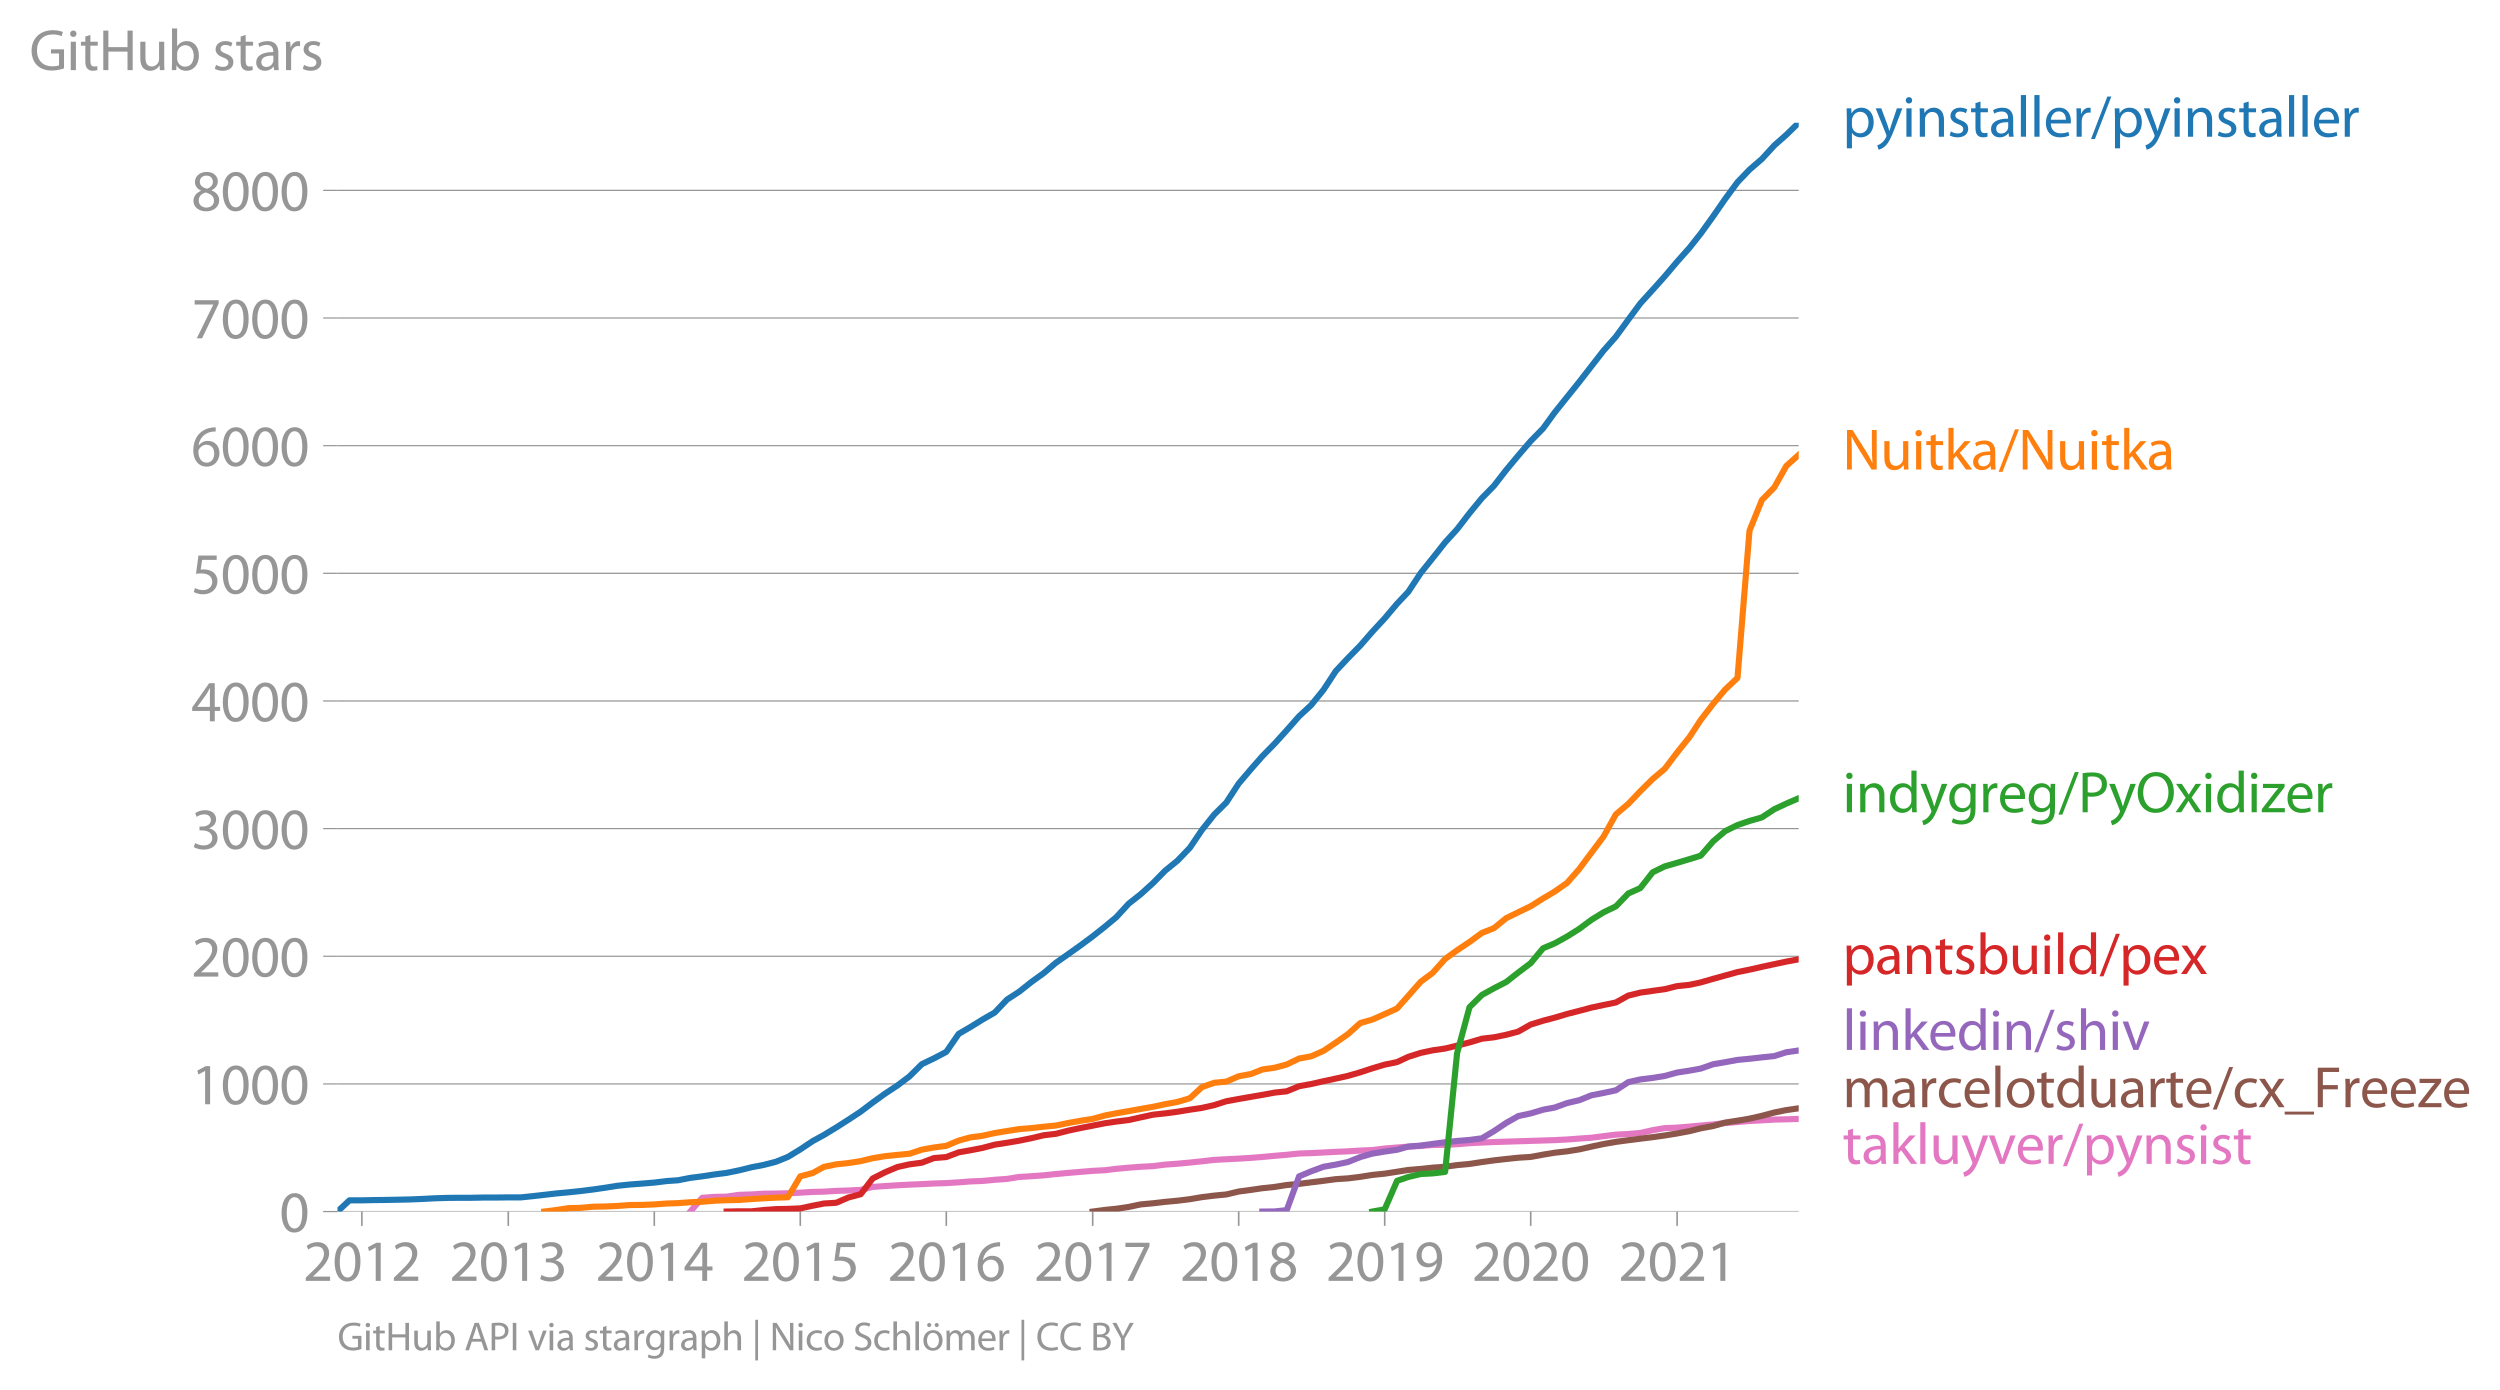 <svg height="452.837" viewBox="0 0 610.987 339.627" width="814.649" xmlns="http://www.w3.org/2000/svg" xmlns:xlink="http://www.w3.org/1999/xlink"><defs><style>*{stroke-linecap:butt;stroke-linejoin:round}</style></defs><g id="figure_1"><path d="M0 339.627h610.987V0H0z" style="fill:none" id="patch_1"/><g id="axes_1"><path d="M82.476 296.1h357.12V29.988H82.476z" style="fill:none" id="patch_2"/><g id="matplotlib.axis_1"><g id="xtick_1"><g id="line2d_1"><defs><path d="M0 0v3.5" id="md9fe63cf9b" style="stroke:#969696;stroke-width:.4"/></defs><use style="fill:#969696;stroke:#969696;stroke-width:.4" x="88.44" xlink:href="#md9fe63cf9b" y="296.1"/></g><g style="fill:#969696" transform="matrix(.14 0 0 -.14 74.077 313.04)" id="text_1"><defs><path d="M2944 0v467H1075v13l333 307c877 845 1434 1466 1434 2234 0 595-378 1209-1274 1209-480 0-890-179-1178-422l180-397c192 160 505 352 883 352 621 0 825-390 825-813-6-627-486-1164-1548-2176L288 346V0h2656z" id="MyriadPro-Regular-32" transform="scale(.016)"/><path d="M1677 4230c-845 0-1447-768-1447-2163C243 691 794-70 1606-70c922 0 1447 780 1447 2195 0 1325-499 2105-1376 2105zm-32-435c582 0 845-672 845-1696 0-1062-276-1734-852-1734-512 0-844 614-844 1696 0 1133 358 1734 851 1734z" id="MyriadPro-Regular-30" transform="scale(.016)"/><path d="M1510 0h544v4160h-480l-908-486 108-429 724 390h12V0z" id="MyriadPro-Regular-31" transform="scale(.016)"/></defs><use xlink:href="#MyriadPro-Regular-32"/><use x="51.3" xlink:href="#MyriadPro-Regular-30"/><use x="102.6" xlink:href="#MyriadPro-Regular-31"/><use x="153.9" xlink:href="#MyriadPro-Regular-32"/></g></g><g id="xtick_2"><use style="fill:#969696;stroke:#969696;stroke-width:.4" x="124.22" xlink:href="#md9fe63cf9b" y="296.1" id="line2d_2"/><g style="fill:#969696" transform="matrix(.14 0 0 -.14 109.857 313.04)" id="text_2"><defs><path d="M269 211C474 77 883-70 1350-70c999 0 1517 582 1517 1248 0 582-416 966-928 1068v13c512 186 768 551 768 979 0 506-371 992-1190 992-448 0-871-160-1088-320l147-409c179 128 499 275 832 275 518 0 730-294 730-627 0-493-519-704-928-704H896v-423h314c544 0 1068-249 1075-832 6-345-218-806-941-806-390 0-762 160-922 262L269 211z" id="MyriadPro-Regular-33" transform="scale(.016)"/></defs><use xlink:href="#MyriadPro-Regular-32"/><use x="51.3" xlink:href="#MyriadPro-Regular-30"/><use x="102.6" xlink:href="#MyriadPro-Regular-31"/><use x="153.9" xlink:href="#MyriadPro-Regular-33"/></g></g><g id="xtick_3"><use style="fill:#969696;stroke:#969696;stroke-width:.4" x="159.903" xlink:href="#md9fe63cf9b" y="296.1" id="line2d_3"/><g style="fill:#969696" transform="matrix(.14 0 0 -.14 145.54 313.04)" id="text_3"><defs><path d="M2560 0v1133h582v441h-582v2586h-608L96 1504v-371h1933V0h531zM666 1574v13l1017 1415c115 192 218 371 346 614h19c-13-218-19-435-19-653V1574H666z" id="MyriadPro-Regular-34" transform="scale(.016)"/></defs><use xlink:href="#MyriadPro-Regular-32"/><use x="51.3" xlink:href="#MyriadPro-Regular-30"/><use x="102.6" xlink:href="#MyriadPro-Regular-31"/><use x="153.9" xlink:href="#MyriadPro-Regular-34"/></g></g><g id="xtick_4"><use style="fill:#969696;stroke:#969696;stroke-width:.4" x="195.585" xlink:href="#md9fe63cf9b" y="296.1" id="line2d_4"/><g style="fill:#969696" transform="matrix(.14 0 0 -.14 181.222 313.04)" id="text_4"><defs><path d="M2771 4160H781L512 2163c154 19 339 45 576 45 832 0 1190-384 1197-922 0-556-455-902-986-902-377 0-717 128-889 230L269 186C467 58 851-70 1306-70c902 0 1548 608 1548 1420 0 525-268 884-595 1069-256 154-576 224-896 224-153 0-243-13-339-25l160 1068h1587v474z" id="MyriadPro-Regular-35" transform="scale(.016)"/></defs><use xlink:href="#MyriadPro-Regular-32"/><use x="51.3" xlink:href="#MyriadPro-Regular-30"/><use x="102.6" xlink:href="#MyriadPro-Regular-31"/><use x="153.9" xlink:href="#MyriadPro-Regular-35"/></g></g><g id="xtick_5"><use style="fill:#969696;stroke:#969696;stroke-width:.4" x="231.268" xlink:href="#md9fe63cf9b" y="296.1" id="line2d_5"/><g style="fill:#969696" transform="matrix(.14 0 0 -.14 216.905 313.04)" id="text_5"><defs><path d="M2662 4224c-102 0-243-6-409-32-525-64-986-275-1331-614-410-410-704-1056-704-1876C218 621 800-70 1690-70c864 0 1382 704 1382 1465 0 813-518 1344-1254 1344-461 0-807-217-1005-480h-19c96 685 563 1331 1446 1479 160 25 307 32 422 25v461zM1690 365c-589 0-903 505-916 1190 0 103 26 186 64 250 154 301 468 512 807 512 518 0 857-359 857-954s-326-998-806-998h-6z" id="MyriadPro-Regular-36" transform="scale(.016)"/></defs><use xlink:href="#MyriadPro-Regular-32"/><use x="51.3" xlink:href="#MyriadPro-Regular-30"/><use x="102.6" xlink:href="#MyriadPro-Regular-31"/><use x="153.9" xlink:href="#MyriadPro-Regular-36"/></g></g><g id="xtick_6"><use style="fill:#969696;stroke:#969696;stroke-width:.4" x="267.049" xlink:href="#md9fe63cf9b" y="296.1" id="line2d_6"/><g style="fill:#969696" transform="matrix(.14 0 0 -.14 252.685 313.04)" id="text_6"><defs><path d="M365 4160v-467h2035v-13L595 0h583l1811 3789v371H365z" id="MyriadPro-Regular-37" transform="scale(.016)"/></defs><use xlink:href="#MyriadPro-Regular-32"/><use x="51.3" xlink:href="#MyriadPro-Regular-30"/><use x="102.6" xlink:href="#MyriadPro-Regular-31"/><use x="153.9" xlink:href="#MyriadPro-Regular-37"/></g></g><g id="xtick_7"><use style="fill:#969696;stroke:#969696;stroke-width:.4" x="302.731" xlink:href="#md9fe63cf9b" y="296.1" id="line2d_7"/><g style="fill:#969696" transform="matrix(.14 0 0 -.14 288.368 313.04)" id="text_7"><defs><path d="M1062 2170c-512-218-825-589-825-1114C237 448 762-70 1632-70c794 0 1414 486 1414 1209 0 506-320 871-838 1075v20c512 243 685 620 685 972 0 519-403 1024-1210 1024-729 0-1286-448-1286-1107 0-358 198-717 659-934l6-19zm583-1831c-531 0-851 371-832 794 0 397 262 717 749 857 563-160 915-403 915-908 0-423-327-743-832-743zm6 3488c506 0 704-345 704-678 0-378-275-634-633-755-480 128-794 352-794 768 0 358 256 665 723 665z" id="MyriadPro-Regular-38" transform="scale(.016)"/></defs><use xlink:href="#MyriadPro-Regular-32"/><use x="51.3" xlink:href="#MyriadPro-Regular-30"/><use x="102.6" xlink:href="#MyriadPro-Regular-31"/><use x="153.9" xlink:href="#MyriadPro-Regular-38"/></g></g><g id="xtick_8"><use style="fill:#969696;stroke:#969696;stroke-width:.4" x="338.414" xlink:href="#md9fe63cf9b" y="296.1" id="line2d_8"/><g style="fill:#969696" transform="matrix(.14 0 0 -.14 324.05 313.04)" id="text_8"><defs><path d="M614-64c135-6 314 0 519 32 448 51 889 243 1209 557 410 397 717 1037 717 1952 0 1062-525 1753-1376 1753S262 3539 262 2752c0-710 480-1274 1229-1274 416 0 749 167 979 448h20c-77-492-276-857-551-1107-237-224-544-358-870-403-192-19-333-32-455-19V-64zm1024 3866c589 0 852-544 852-1255 0-89-20-153-52-205-147-249-441-435-819-435-486 0-800 365-800 883 0 589 339 1012 813 1012h6z" id="MyriadPro-Regular-39" transform="scale(.016)"/></defs><use xlink:href="#MyriadPro-Regular-32"/><use x="51.3" xlink:href="#MyriadPro-Regular-30"/><use x="102.6" xlink:href="#MyriadPro-Regular-31"/><use x="153.9" xlink:href="#MyriadPro-Regular-39"/></g></g><g id="xtick_9"><use style="fill:#969696;stroke:#969696;stroke-width:.4" x="374.097" xlink:href="#md9fe63cf9b" y="296.1" id="line2d_9"/><g style="fill:#969696" transform="matrix(.14 0 0 -.14 359.733 313.04)" id="text_9"><use xlink:href="#MyriadPro-Regular-32"/><use x="51.3" xlink:href="#MyriadPro-Regular-30"/><use x="102.6" xlink:href="#MyriadPro-Regular-32"/><use x="153.9" xlink:href="#MyriadPro-Regular-30"/></g></g><g id="xtick_10"><use style="fill:#969696;stroke:#969696;stroke-width:.4" x="409.877" xlink:href="#md9fe63cf9b" y="296.1" id="line2d_10"/><g style="fill:#969696" transform="matrix(.14 0 0 -.14 395.514 313.04)" id="text_10"><use xlink:href="#MyriadPro-Regular-32"/><use x="51.3" xlink:href="#MyriadPro-Regular-30"/><use x="102.6" xlink:href="#MyriadPro-Regular-32"/><use x="153.9" xlink:href="#MyriadPro-Regular-31"/></g></g></g><g id="matplotlib.axis_2"><g id="ytick_1"><path clip-path="url(#p1fbc30fcb4)" d="M82.476 296.1h357.12" style="fill:none;stroke:#969696;stroke-linecap:square;stroke-width:.3" id="line2d_11"/><g id="line2d_12"><defs><path d="M0 0h-3.5" id="m0e892fb47d" style="stroke:#969696;stroke-width:.3"/></defs><use style="fill:#969696;stroke:#969696;stroke-width:.3" x="82.476" xlink:href="#m0e892fb47d" y="296.1"/></g><use xlink:href="#MyriadPro-Regular-30" style="fill:#969696" transform="matrix(.14 0 0 -.14 68.295 301.07)" id="text_11"/></g><g id="ytick_2"><path clip-path="url(#p1fbc30fcb4)" d="M82.476 264.903h357.12" style="fill:none;stroke:#969696;stroke-linecap:square;stroke-width:.3" id="line2d_13"/><use style="fill:#969696;stroke:#969696;stroke-width:.3" x="82.476" xlink:href="#m0e892fb47d" y="264.903" id="line2d_14"/><g style="fill:#969696" transform="matrix(.14 0 0 -.14 46.75 269.873)" id="text_12"><use xlink:href="#MyriadPro-Regular-31"/><use x="51.3" xlink:href="#MyriadPro-Regular-30"/><use x="102.6" xlink:href="#MyriadPro-Regular-30"/><use x="153.9" xlink:href="#MyriadPro-Regular-30"/></g></g><g id="ytick_3"><path clip-path="url(#p1fbc30fcb4)" d="M82.476 233.706h357.12" style="fill:none;stroke:#969696;stroke-linecap:square;stroke-width:.3" id="line2d_15"/><use style="fill:#969696;stroke:#969696;stroke-width:.3" x="82.476" xlink:href="#m0e892fb47d" y="233.706" id="line2d_16"/><g style="fill:#969696" transform="matrix(.14 0 0 -.14 46.75 238.676)" id="text_13"><use xlink:href="#MyriadPro-Regular-32"/><use x="51.3" xlink:href="#MyriadPro-Regular-30"/><use x="102.6" xlink:href="#MyriadPro-Regular-30"/><use x="153.9" xlink:href="#MyriadPro-Regular-30"/></g></g><g id="ytick_4"><path clip-path="url(#p1fbc30fcb4)" d="M82.476 202.509h357.12" style="fill:none;stroke:#969696;stroke-linecap:square;stroke-width:.3" id="line2d_17"/><use style="fill:#969696;stroke:#969696;stroke-width:.3" x="82.476" xlink:href="#m0e892fb47d" y="202.509" id="line2d_18"/><g style="fill:#969696" transform="matrix(.14 0 0 -.14 46.75 207.479)" id="text_14"><use xlink:href="#MyriadPro-Regular-33"/><use x="51.3" xlink:href="#MyriadPro-Regular-30"/><use x="102.6" xlink:href="#MyriadPro-Regular-30"/><use x="153.9" xlink:href="#MyriadPro-Regular-30"/></g></g><g id="ytick_5"><path clip-path="url(#p1fbc30fcb4)" d="M82.476 171.312h357.12" style="fill:none;stroke:#969696;stroke-linecap:square;stroke-width:.3" id="line2d_19"/><use style="fill:#969696;stroke:#969696;stroke-width:.3" x="82.476" xlink:href="#m0e892fb47d" y="171.312" id="line2d_20"/><g style="fill:#969696" transform="matrix(.14 0 0 -.14 46.75 176.282)" id="text_15"><use xlink:href="#MyriadPro-Regular-34"/><use x="51.3" xlink:href="#MyriadPro-Regular-30"/><use x="102.6" xlink:href="#MyriadPro-Regular-30"/><use x="153.9" xlink:href="#MyriadPro-Regular-30"/></g></g><g id="ytick_6"><path clip-path="url(#p1fbc30fcb4)" d="M82.476 140.114h357.12" style="fill:none;stroke:#969696;stroke-linecap:square;stroke-width:.3" id="line2d_21"/><use style="fill:#969696;stroke:#969696;stroke-width:.3" x="82.476" xlink:href="#m0e892fb47d" y="140.114" id="line2d_22"/><g style="fill:#969696" transform="matrix(.14 0 0 -.14 46.75 145.084)" id="text_16"><use xlink:href="#MyriadPro-Regular-35"/><use x="51.3" xlink:href="#MyriadPro-Regular-30"/><use x="102.6" xlink:href="#MyriadPro-Regular-30"/><use x="153.9" xlink:href="#MyriadPro-Regular-30"/></g></g><g id="ytick_7"><path clip-path="url(#p1fbc30fcb4)" d="M82.476 108.917h357.12" style="fill:none;stroke:#969696;stroke-linecap:square;stroke-width:.3" id="line2d_23"/><use style="fill:#969696;stroke:#969696;stroke-width:.3" x="82.476" xlink:href="#m0e892fb47d" y="108.917" id="line2d_24"/><g style="fill:#969696" transform="matrix(.14 0 0 -.14 46.75 113.887)" id="text_17"><use xlink:href="#MyriadPro-Regular-36"/><use x="51.3" xlink:href="#MyriadPro-Regular-30"/><use x="102.6" xlink:href="#MyriadPro-Regular-30"/><use x="153.9" xlink:href="#MyriadPro-Regular-30"/></g></g><g id="ytick_8"><path clip-path="url(#p1fbc30fcb4)" d="M82.476 77.72h357.12" style="fill:none;stroke:#969696;stroke-linecap:square;stroke-width:.3" id="line2d_25"/><use style="fill:#969696;stroke:#969696;stroke-width:.3" x="82.476" xlink:href="#m0e892fb47d" y="77.72" id="line2d_26"/><g style="fill:#969696" transform="matrix(.14 0 0 -.14 46.75 82.69)" id="text_18"><use xlink:href="#MyriadPro-Regular-37"/><use x="51.3" xlink:href="#MyriadPro-Regular-30"/><use x="102.6" xlink:href="#MyriadPro-Regular-30"/><use x="153.9" xlink:href="#MyriadPro-Regular-30"/></g></g><g id="ytick_9"><path clip-path="url(#p1fbc30fcb4)" d="M82.476 46.523h357.12" style="fill:none;stroke:#969696;stroke-linecap:square;stroke-width:.3" id="line2d_27"/><use style="fill:#969696;stroke:#969696;stroke-width:.3" x="82.476" xlink:href="#m0e892fb47d" y="46.523" id="line2d_28"/><g style="fill:#969696" transform="matrix(.14 0 0 -.14 46.75 51.493)" id="text_19"><use xlink:href="#MyriadPro-Regular-38"/><use x="51.3" xlink:href="#MyriadPro-Regular-30"/><use x="102.6" xlink:href="#MyriadPro-Regular-30"/><use x="153.9" xlink:href="#MyriadPro-Regular-30"/></g></g><g style="fill:#969696" transform="matrix(.14 0 0 -.14 7.2 17.14)" id="text_20"><defs><path d="M3770 2266H2349v-448h877V531c-128-64-378-115-743-115-1005 0-1664 646-1664 1741 0 1081 685 1734 1735 1734 435 0 723-83 953-185l135 454c-186 90-576 198-1076 198-1446 0-2329-940-2336-2227 0-672 231-1248 602-1606 422-403 960-570 1613-570 582 0 1075 147 1325 237v2074z" id="MyriadPro-Regular-47" transform="scale(.016)"/><path d="M1030 0v3098H467V0h563zM749 4320c-205 0-352-154-352-352 0-192 141-346 339-346 224 0 365 154 358 346 0 198-134 352-345 352z" id="MyriadPro-Regular-69" transform="scale(.016)"/><path d="M595 3667v-569H115v-429h480V979c0-365 58-640 218-806C947 19 1158-70 1421-70c217 0 390 38 499 83l-26 422c-83-25-172-38-326-38-314 0-422 217-422 601v1671h806v429h-806v742l-551-173z" id="MyriadPro-Regular-74" transform="scale(.016)"/><path d="M486 4314V0h557v2022h2087V0h563v4314h-563V2509H1043v1805H486z" id="MyriadPro-Regular-48" transform="scale(.016)"/><path d="M3059 3098h-563V1197c0-103-19-205-51-288-103-250-365-512-743-512-512 0-691 397-691 985v1716H448V1286C448 198 1030-70 1517-70c550 0 877 326 1024 576h13l32-506h499c-19 243-26 525-26 845v2253z" id="MyriadPro-Regular-75" transform="scale(.016)"/><path d="M467 800c0-275-13-589-25-800h486l26 512h19c230-410 589-582 1037-582 691 0 1388 550 1388 1657 7 941-537 1581-1305 1581-499 0-858-224-1056-570h-13v1946H467V800zm557 998c0 90 19 167 32 231 115 429 474 691 858 691 601 0 921-531 921-1152 0-710-352-1190-941-1190-409 0-736 268-844 659-13 64-26 134-26 205v556z" id="MyriadPro-Regular-62" transform="scale(.016)"/><path d="M250 147C467 19 781-70 1120-70c736 0 1158 390 1158 934 0 461-275 730-812 934-404 154-589 269-589 525 0 231 185 423 518 423 288 0 512-103 634-180l141 410c-173 102-448 192-762 192-666 0-1069-410-1069-909 0-371 263-678 819-877 416-153 576-300 576-569 0-256-192-461-601-461-282 0-576 115-743 224L250 147z" id="MyriadPro-Regular-73" transform="scale(.016)"/><path d="M2643 1901c0 621-230 1267-1177 1267-391 0-762-109-1018-275l128-371c218 140 518 230 806 230 634 0 704-461 704-717v-64C890 1978 224 1568 224 819c0-448 320-889 947-889 442 0 775 217 947 460h20l44-390h512c-38 211-51 474-51 742v1159zm-544-858c0-57-13-121-32-179-89-262-345-518-749-518-288 0-531 172-531 537 0 602 698 711 1312 698v-538z" id="MyriadPro-Regular-61" transform="scale(.016)"/><path d="M467 0h557v1651c0 96 13 186 26 263 76 422 358 723 755 723 77 0 134-7 192-19v531c-51 13-96 19-160 19-378 0-717-262-858-678h-25l-20 608H442c19-288 25-602 25-967V0z" id="MyriadPro-Regular-72" transform="scale(.016)"/></defs><use xlink:href="#MyriadPro-Regular-47"/><use x="64.6" xlink:href="#MyriadPro-Regular-69"/><use x="88" xlink:href="#MyriadPro-Regular-74"/><use x="121.1" xlink:href="#MyriadPro-Regular-48"/><use x="186.3" xlink:href="#MyriadPro-Regular-75"/><use x="241.4" xlink:href="#MyriadPro-Regular-62"/><use x="298.3" xlink:href="#MyriadPro-Regular-20"/><use x="319.5" xlink:href="#MyriadPro-Regular-73"/><use x="359.1" xlink:href="#MyriadPro-Regular-74"/><use x="392.2" xlink:href="#MyriadPro-Regular-61"/><use x="440.4" xlink:href="#MyriadPro-Regular-72"/><use x="473.1" xlink:href="#MyriadPro-Regular-73"/></g></g><path clip-path="url(#p1fbc30fcb4)" d="m168.701 296.1 2.933-3.369 3.03-.218 2.933-.063 3.031-.437 3.03-.093 2.933-.187 3.031-.032 2.933-.062 3.03-.156 3.031-.187 2.737-.063 3.03-.187 2.934-.093 3.03-.156 2.933-.718 3.03-.218 3.031-.187 2.933-.156 3.03-.125 2.934-.156 3.03-.094 3.03-.187 2.836-.218 3.03-.125 2.933-.28 3.03-.22 2.934-.467 3.03-.187 3.03-.219 2.934-.312 3.03-.28 2.933-.25 3.03-.25 3.031-.156 2.737-.343 3.031-.28 2.933-.219 3.03-.156 2.933-.374 3.03-.219 3.031-.28 2.933-.312 3.03-.344 2.934-.156 3.03-.156 3.03-.187 2.738-.218 3.03-.28 2.933-.25 3.031-.312 2.933-.094 3.03-.156 3.031-.156 2.933-.125 3.03-.187 2.933-.125 3.03-.374 3.031-.25 2.738-.218 3.03-.156 2.933-.25 3.03-.03 2.934-.157 3.03-.25 3.03-.155 2.934-.125 3.03-.094 2.933-.093 3.03-.094 3.031-.094 2.835-.093 3.03-.156 2.934-.219 3.03-.218 2.933-.374 3.03-.375 3.031-.156 2.933-.25 3.03-.686 2.933-.499 3.031-.124 3.03-.25 2.738-.25 3.03-.28 2.933-.344 3.03-.25 2.934-.249 3.03-.156 3.03-.187 2.934-.062 3.03-.094" style="fill:none;stroke:#e377c2;stroke-linecap:square;stroke-width:1.5" id="line2d_29"/><path clip-path="url(#p1fbc30fcb4)" d="m267.049 296.1 3.03-.405 2.737-.281 3.031-.437 2.933-.624 3.03-.28 2.933-.344 3.03-.28 3.031-.375 2.933-.499 3.03-.374 2.934-.281 3.03-.718 3.03-.405 2.738-.406 3.03-.312 2.933-.468 3.031-.28 2.933-.375 3.03-.374 3.031-.406 2.933-.187 3.03-.374 2.933-.468 3.03-.312 3.031-.468 2.738-.437 3.03-.25 2.933-.312 3.03-.218 2.934-.406 3.03-.28 3.03-.468 2.934-.406 3.03-.343 2.933-.312 3.03-.187 3.031-.562 2.835-.468 3.03-.343 2.934-.468 3.03-.686 2.933-.624 3.03-.53 3.031-.406 2.933-.374 3.03-.375 2.933-.405 3.031-.5 3.03-.561 2.738-.686 3.03-.562 2.933-.842 3.03-.468 2.934-.5 3.03-.686 3.03-.81 2.934-.594 3.03-.436" style="fill:none;stroke:#8c564b;stroke-linecap:square;stroke-width:1.5" id="line2d_30"/><path clip-path="url(#p1fbc30fcb4)" d="m308.5 296.1 3.03-.03 2.932-.313 3.031-8.267 2.933-1.217 3.03-1.123 3.031-.53 2.933-.624 3.03-1.217 2.933-.842 3.03-.5 3.031-.436 2.738-.78 3.03-.25 2.933-.405 3.03-.406 2.934-.312 3.03-.25 3.03-.405 2.934-1.747 3.03-2.028 2.933-1.653 3.03-.655 3.031-.905 2.835-.53 3.03-1.092 2.934-.687 3.03-1.216 2.933-.562 3.03-.655 3.031-1.997 2.933-.655 3.03-.374 2.933-.468 3.031-.842 3.03-.468 2.738-.5 3.03-1.06 2.933-.5 3.03-.561 2.934-.28 3.03-.344 3.03-.312 2.934-.936 3.03-.437" style="fill:none;stroke:#9467bd;stroke-linecap:square;stroke-width:1.5" id="line2d_31"/><g style="fill:#1f77b4" transform="matrix(.14 0 0 -.14 450.31 33.412)" id="text_21"><defs><path d="M467-1267h557V416h13c185-307 544-486 953-486 730 0 1408 550 1408 1664 0 940-563 1574-1312 1574-505 0-870-224-1100-602h-13l-26 532H442c12-295 25-615 25-1012v-3353zm557 3059c0 77 19 160 38 230 109 423 468 698 852 698 595 0 921-531 921-1152 0-710-345-1197-941-1197-403 0-742 269-844 659-13 71-26 148-26 231v531z" id="MyriadPro-Regular-70" transform="scale(.016)"/><path d="M58 3098 1203 243c26-70 39-115 39-147s-20-77-45-134c-128-288-320-506-474-628-166-140-352-230-493-275l141-473c141 25 416 121 691 364 384 333 660 877 1063 1940l845 2208h-596l-614-1818c-77-224-141-461-198-646h-13c-51 185-128 428-199 633L672 3098H58z" id="MyriadPro-Regular-79" transform="scale(.016)"/><path d="M467 0h563v1862c0 96 13 192 39 263 96 313 384 576 755 576 531 0 717-416 717-915V0h563v1850c0 1062-666 1318-1094 1318-512 0-871-288-1024-582h-13l-32 512H442c19-256 25-519 25-839V0z" id="MyriadPro-Regular-6e" transform="scale(.016)"/><path d="M467 0h563v4544H467V0z" id="MyriadPro-Regular-6c" transform="scale(.016)"/><path d="M2957 1446c6 58 19 148 19 263 0 569-269 1459-1280 1459-902 0-1453-736-1453-1670C243 563 813-70 1766-70c493 0 832 108 1031 198l-96 403c-211-89-455-160-858-160-563 0-1049 314-1062 1075h2176zM787 1850c45 390 295 915 864 915 634 0 787-557 781-915H787z" id="MyriadPro-Regular-65" transform="scale(.016)"/><path d="m422-256 1792 4640h-435L-6-256h428z" id="MyriadPro-Regular-2f" transform="scale(.016)"/></defs><use xlink:href="#MyriadPro-Regular-70"/><use x="56.9" xlink:href="#MyriadPro-Regular-79"/><use x="104" xlink:href="#MyriadPro-Regular-69"/><use x="127.4" xlink:href="#MyriadPro-Regular-6e"/><use x="182.9" xlink:href="#MyriadPro-Regular-73"/><use x="222.5" xlink:href="#MyriadPro-Regular-74"/><use x="255.6" xlink:href="#MyriadPro-Regular-61"/><use x="303.8" xlink:href="#MyriadPro-Regular-6c"/><use x="327.4" xlink:href="#MyriadPro-Regular-6c"/><use x="351" xlink:href="#MyriadPro-Regular-65"/><use x="401.1" xlink:href="#MyriadPro-Regular-72"/><use x="433.8" xlink:href="#MyriadPro-Regular-2f"/><use x="468.1" xlink:href="#MyriadPro-Regular-70"/><use x="525" xlink:href="#MyriadPro-Regular-79"/><use x="572.1" xlink:href="#MyriadPro-Regular-69"/><use x="595.5" xlink:href="#MyriadPro-Regular-6e"/><use x="651" xlink:href="#MyriadPro-Regular-73"/><use x="690.6" xlink:href="#MyriadPro-Regular-74"/><use x="723.7" xlink:href="#MyriadPro-Regular-61"/><use x="771.9" xlink:href="#MyriadPro-Regular-6c"/><use x="795.5" xlink:href="#MyriadPro-Regular-6c"/><use x="819.1" xlink:href="#MyriadPro-Regular-65"/><use x="869.2" xlink:href="#MyriadPro-Regular-72"/></g><g style="fill:#ff7f0e" transform="matrix(.14 0 0 -.14 450.31 114.748)" id="text_22"><defs><path d="M1011 0v1843c0 717-13 1235-45 1779l20 7c217-467 505-960 806-1440L3162 0h563v4314h-525V2509c0-672 13-1197 64-1773l-13-6c-205 441-454 896-774 1401L1094 4314H486V0h525z" id="MyriadPro-Regular-4e" transform="scale(.016)"/><path d="M1024 4544H467V0h557v1165l288 320L2381 0h685L1702 1824l1197 1274h-678l-909-1069c-90-109-198-243-275-352h-13v2867z" id="MyriadPro-Regular-6b" transform="scale(.016)"/></defs><use xlink:href="#MyriadPro-Regular-4e"/><use x="65.8" xlink:href="#MyriadPro-Regular-75"/><use x="120.9" xlink:href="#MyriadPro-Regular-69"/><use x="144.3" xlink:href="#MyriadPro-Regular-74"/><use x="177.4" xlink:href="#MyriadPro-Regular-6b"/><use x="224.3" xlink:href="#MyriadPro-Regular-61"/><use x="272.5" xlink:href="#MyriadPro-Regular-2f"/><use x="306.8" xlink:href="#MyriadPro-Regular-4e"/><use x="372.6" xlink:href="#MyriadPro-Regular-75"/><use x="427.7" xlink:href="#MyriadPro-Regular-69"/><use x="451.1" xlink:href="#MyriadPro-Regular-74"/><use x="484.2" xlink:href="#MyriadPro-Regular-6b"/><use x="531.1" xlink:href="#MyriadPro-Regular-61"/></g><g style="fill:#2ca02c" transform="matrix(.14 0 0 -.14 450.31 198.507)" id="text_23"><defs><path d="M2579 4544V2694h-13c-140 250-460 474-934 474-755 0-1395-634-1389-1664C243 563 819-70 1568-70c506 0 883 262 1056 608h13l25-538h506c-19 211-26 525-26 800v3744h-563zm0-3245c0-89-6-166-25-243-103-422-448-672-826-672-608 0-915 518-915 1146 0 684 345 1196 928 1196 422 0 729-294 813-652 19-71 25-167 25-237v-538z" id="MyriadPro-Regular-64" transform="scale(.016)"/><path d="M3110 2246c0 378 13 628 26 852h-493l-25-468h-13c-135 256-429 538-967 538-710 0-1395-595-1395-1645C243 666 794 13 1562 13c480 0 812 230 985 518h13V186c0-781-422-1082-998-1082-384 0-704 115-909 243l-141-429c250-166 659-256 1030-256 391 0 826 90 1127 372 301 268 441 704 441 1414v1798zm-556-928c0-96-13-204-45-300-122-359-435-576-781-576-608 0-915 505-915 1113 0 717 384 1171 921 1171 410 0 685-268 788-595 25-77 32-160 32-256v-557z" id="MyriadPro-Regular-67" transform="scale(.016)"/><path d="M486 0h557v1728c128-32 282-38 448-38 544 0 1024 160 1319 473 217 224 332 531 332 922 0 384-140 697-377 902-256 231-659 359-1210 359-448 0-800-39-1069-84V0zm557 3859c96 26 282 45 525 45 614 0 1018-275 1018-845 0-595-410-921-1082-921-186 0-339 12-461 44v1677z" id="MyriadPro-Regular-50" transform="scale(.016)"/><path d="M2234 4384c-1152 0-2004-896-2004-2266C230 813 1030-70 2170-70c1100 0 2003 787 2003 2272 0 1280-762 2182-1939 2182zm-26-454c928 0 1376-896 1376-1754 0-979-499-1792-1382-1792-877 0-1376 826-1376 1747 0 947 460 1799 1382 1799z" id="MyriadPro-Regular-4f" transform="scale(.016)"/><path d="m102 3098 1050-1517L51 0h621l448 698c115 185 224 345 326 537h13c109-185 211-358 333-537L2246 0h640L1798 1600l1056 1498h-608l-435-660c-102-166-205-326-307-512h-19c-103 173-199 333-314 506l-441 666H102z" id="MyriadPro-Regular-78" transform="scale(.016)"/><path d="M115 0h2515v448H819v13c141 160 269 313 397 486l1382 1799 7 352H243v-455h1677v-13c-141-166-269-313-403-480L115 326V0z" id="MyriadPro-Regular-7a" transform="scale(.016)"/></defs><use xlink:href="#MyriadPro-Regular-69"/><use x="23.4" xlink:href="#MyriadPro-Regular-6e"/><use x="78.9" xlink:href="#MyriadPro-Regular-64"/><use x="135.3" xlink:href="#MyriadPro-Regular-79"/><use x="182.4" xlink:href="#MyriadPro-Regular-67"/><use x="238.3" xlink:href="#MyriadPro-Regular-72"/><use x="271" xlink:href="#MyriadPro-Regular-65"/><use x="321.1" xlink:href="#MyriadPro-Regular-67"/><use x="377" xlink:href="#MyriadPro-Regular-2f"/><use x="411.3" xlink:href="#MyriadPro-Regular-50"/><use x="464.5" xlink:href="#MyriadPro-Regular-79"/><use x="511.6" xlink:href="#MyriadPro-Regular-4f"/><use x="580.5" xlink:href="#MyriadPro-Regular-78"/><use x="626.8" xlink:href="#MyriadPro-Regular-69"/><use x="650.2" xlink:href="#MyriadPro-Regular-64"/><use x="706.6" xlink:href="#MyriadPro-Regular-69"/><use x="730" xlink:href="#MyriadPro-Regular-7a"/><use x="772.8" xlink:href="#MyriadPro-Regular-65"/><use x="822.9" xlink:href="#MyriadPro-Regular-72"/></g><g style="fill:#d62728" transform="matrix(.14 0 0 -.14 450.31 238.039)" id="text_24"><use xlink:href="#MyriadPro-Regular-70"/><use x="56.9" xlink:href="#MyriadPro-Regular-61"/><use x="105.1" xlink:href="#MyriadPro-Regular-6e"/><use x="160.6" xlink:href="#MyriadPro-Regular-74"/><use x="193.7" xlink:href="#MyriadPro-Regular-73"/><use x="233.3" xlink:href="#MyriadPro-Regular-62"/><use x="290.2" xlink:href="#MyriadPro-Regular-75"/><use x="345.3" xlink:href="#MyriadPro-Regular-69"/><use x="368.7" xlink:href="#MyriadPro-Regular-6c"/><use x="392.3" xlink:href="#MyriadPro-Regular-64"/><use x="448.7" xlink:href="#MyriadPro-Regular-2f"/><use x="483" xlink:href="#MyriadPro-Regular-70"/><use x="539.9" xlink:href="#MyriadPro-Regular-65"/><use x="590" xlink:href="#MyriadPro-Regular-78"/></g><g style="fill:#9467bd" transform="matrix(.14 0 0 -.14 450.31 256.598)" id="text_25"><defs><path d="M467 0h563v1869c0 109 7 192 39 269 102 307 390 563 755 563 531 0 717-423 717-922V0h563v1843c0 1069-666 1325-1082 1325-211 0-409-64-576-160-172-96-313-237-403-397h-13v1933H467V0z" id="MyriadPro-Regular-68" transform="scale(.016)"/><path d="M83 3098 1261 0h537l1216 3098h-588l-602-1741c-102-282-192-538-262-794h-20c-64 256-147 512-249 794L685 3098H83z" id="MyriadPro-Regular-76" transform="scale(.016)"/></defs><use xlink:href="#MyriadPro-Regular-6c"/><use x="23.6" xlink:href="#MyriadPro-Regular-69"/><use x="47" xlink:href="#MyriadPro-Regular-6e"/><use x="102.5" xlink:href="#MyriadPro-Regular-6b"/><use x="149.4" xlink:href="#MyriadPro-Regular-65"/><use x="199.5" xlink:href="#MyriadPro-Regular-64"/><use x="255.9" xlink:href="#MyriadPro-Regular-69"/><use x="279.3" xlink:href="#MyriadPro-Regular-6e"/><use x="334.8" xlink:href="#MyriadPro-Regular-2f"/><use x="369.1" xlink:href="#MyriadPro-Regular-73"/><use x="408.7" xlink:href="#MyriadPro-Regular-68"/><use x="464.2" xlink:href="#MyriadPro-Regular-69"/><use x="487.6" xlink:href="#MyriadPro-Regular-76"/></g><g style="fill:#8c564b" transform="matrix(.14 0 0 -.14 450.31 270.598)" id="text_26"><defs><path d="M467 0h551v1869c0 96 12 192 44 275 90 282 346 563 698 563 429 0 646-358 646-851V0h551v1914c0 102 19 204 45 281 96 275 345 512 665 512 455 0 672-358 672-953V0h551v1824c0 1075-608 1344-1018 1344-294 0-499-77-685-218-128-96-249-230-345-403h-13c-135 365-455 621-877 621-512 0-800-275-973-570h-19l-26 500H442c19-256 25-519 25-839V0z" id="MyriadPro-Regular-6d" transform="scale(.016)"/><path d="M2579 538c-160-71-371-154-691-154-614 0-1075 442-1075 1158 0 647 384 1172 1094 1172 307 0 519-71 653-148l128 436c-154 76-448 160-781 160-1011 0-1664-692-1664-1645C243 570 851-70 1786-70c416 0 742 108 889 185l-96 423z" id="MyriadPro-Regular-63" transform="scale(.016)"/><path d="M1779 3168c-857 0-1536-608-1536-1645C243 544 890-70 1728-70c749 0 1542 499 1542 1644 0 948-601 1594-1491 1594zm-13-422c666 0 928-666 928-1191 0-697-403-1203-940-1203-551 0-941 512-941 1190 0 589 288 1204 953 1204z" id="MyriadPro-Regular-6f" transform="scale(.016)"/><path d="M0-480v-320h3200v320H0z" id="MyriadPro-Regular-5f" transform="scale(.016)"/><path d="M486 0h557v1952h1632v461H1043v1433h1767v468H486V0z" id="MyriadPro-Regular-46" transform="scale(.016)"/></defs><use xlink:href="#MyriadPro-Regular-6d"/><use x="83.4" xlink:href="#MyriadPro-Regular-61"/><use x="131.6" xlink:href="#MyriadPro-Regular-72"/><use x="164.3" xlink:href="#MyriadPro-Regular-63"/><use x="209.1" xlink:href="#MyriadPro-Regular-65"/><use x="259.2" xlink:href="#MyriadPro-Regular-6c"/><use x="282.8" xlink:href="#MyriadPro-Regular-6f"/><use x="337.7" xlink:href="#MyriadPro-Regular-74"/><use x="370.8" xlink:href="#MyriadPro-Regular-64"/><use x="427.2" xlink:href="#MyriadPro-Regular-75"/><use x="482.3" xlink:href="#MyriadPro-Regular-61"/><use x="530.5" xlink:href="#MyriadPro-Regular-72"/><use x="563.2" xlink:href="#MyriadPro-Regular-74"/><use x="596.3" xlink:href="#MyriadPro-Regular-65"/><use x="646.4" xlink:href="#MyriadPro-Regular-2f"/><use x="680.7" xlink:href="#MyriadPro-Regular-63"/><use x="725.5" xlink:href="#MyriadPro-Regular-78"/><use x="771.8" xlink:href="#MyriadPro-Regular-5f"/><use x="821.8" xlink:href="#MyriadPro-Regular-46"/><use x="870.5" xlink:href="#MyriadPro-Regular-72"/><use x="903.2" xlink:href="#MyriadPro-Regular-65"/><use x="953.3" xlink:href="#MyriadPro-Regular-65"/><use x="1003.4" xlink:href="#MyriadPro-Regular-7a"/><use x="1046.2" xlink:href="#MyriadPro-Regular-65"/></g><g style="fill:#e377c2" transform="matrix(.14 0 0 -.14 450.31 284.438)" id="text_27"><use xlink:href="#MyriadPro-Regular-74"/><use x="33.1" xlink:href="#MyriadPro-Regular-61"/><use x="81.3" xlink:href="#MyriadPro-Regular-6b"/><use x="128.2" xlink:href="#MyriadPro-Regular-6c"/><use x="151.8" xlink:href="#MyriadPro-Regular-75"/><use x="206.9" xlink:href="#MyriadPro-Regular-79"/><use x="254" xlink:href="#MyriadPro-Regular-76"/><use x="302.1" xlink:href="#MyriadPro-Regular-65"/><use x="352.2" xlink:href="#MyriadPro-Regular-72"/><use x="384.9" xlink:href="#MyriadPro-Regular-2f"/><use x="419.2" xlink:href="#MyriadPro-Regular-70"/><use x="476.1" xlink:href="#MyriadPro-Regular-79"/><use x="523.2" xlink:href="#MyriadPro-Regular-6e"/><use x="578.7" xlink:href="#MyriadPro-Regular-73"/><use x="618.3" xlink:href="#MyriadPro-Regular-69"/><use x="641.7" xlink:href="#MyriadPro-Regular-73"/><use x="681.3" xlink:href="#MyriadPro-Regular-74"/></g><g style="fill:#969696" transform="matrix(.097 0 0 -.097 82.476 329.998)" id="text_28"><defs><path d="M2714 1357 3174 0h596L2298 4314h-672L160 0h576l448 1357h1530zm-1415 435 423 1248c83 262 153 525 217 781h13c64-250 128-506 224-787l422-1242H1299z" id="MyriadPro-Regular-41" transform="scale(.016)"/><path d="M486 4314V0h557v4314H486z" id="MyriadPro-Regular-49" transform="scale(.016)"/><path d="M550 4800v-6400h429v6400H550z" id="MyriadPro-Regular-7c" transform="scale(.016)"/><path d="M269 211C499 58 954-70 1370-70c1017 0 1510 582 1510 1248 0 633-371 985-1101 1267-595 230-857 429-857 832 0 294 224 646 812 646 391 0 679-128 820-205l153 455c-192 109-512 211-953 211-839 0-1396-499-1396-1171 0-608 436-973 1140-1223 582-224 812-454 812-857 0-435-332-736-902-736-384 0-749 128-998 281L269 211z" id="MyriadPro-Regular-53" transform="scale(.016)"/><path d="M1165 3648c185 0 313 154 313 326 0 186-134 327-313 327s-327-147-327-327c0-172 135-326 320-326h7zm1184 0c185 0 313 154 313 326 0 186-134 327-313 327s-320-147-320-327c0-172 128-326 313-326h7zm-570-480c-857 0-1536-608-1536-1645C243 544 890-70 1728-70c749 0 1542 499 1542 1644 0 948-601 1594-1491 1594zm-13-422c666 0 928-666 928-1191 0-697-403-1203-940-1203-551 0-941 512-941 1190 0 589 288 1204 953 1204z" id="MyriadPro-Regular-f6" transform="scale(.016)"/><path d="M3386 582c-224-108-570-179-909-179-1050 0-1658 679-1658 1735 0 1132 672 1779 1683 1779 359 0 660-77 871-179l134 454c-147 77-486 192-1024 192-1337 0-2253-915-2253-2266C230 704 1146-70 2362-70c524 0 934 108 1139 211l-115 441z" id="MyriadPro-Regular-43" transform="scale(.016)"/><path d="M486 13c186-26 480-51 864-51 704 0 1191 128 1492 403 217 211 364 493 364 864 0 640-480 979-889 1081v13c454 167 729 531 729 947 0 340-134 596-358 762-269 218-627 314-1184 314-390 0-774-39-1018-90V13zm557 3865c90 20 237 39 493 39 563 0 947-199 947-704 0-416-345-723-934-723h-506v1388zm0-1811h461c608 0 1114-243 1114-832 0-627-532-838-1108-838-198 0-358 6-467 25v1645z" id="MyriadPro-Regular-42" transform="scale(.016)"/><path d="M2010 0v1837l1446 2477h-634l-620-1191c-167-326-314-608-436-889h-12c-135 300-263 563-429 889L717 4314H83l1363-2484V0h564z" id="MyriadPro-Regular-59" transform="scale(.016)"/></defs><use xlink:href="#MyriadPro-Regular-47"/><use x="64.6" xlink:href="#MyriadPro-Regular-69"/><use x="88" xlink:href="#MyriadPro-Regular-74"/><use x="121.1" xlink:href="#MyriadPro-Regular-48"/><use x="186.3" xlink:href="#MyriadPro-Regular-75"/><use x="241.4" xlink:href="#MyriadPro-Regular-62"/><use x="298.3" xlink:href="#MyriadPro-Regular-20"/><use x="319.5" xlink:href="#MyriadPro-Regular-41"/><use x="380.7" xlink:href="#MyriadPro-Regular-50"/><use x="433.9" xlink:href="#MyriadPro-Regular-49"/><use x="457.8" xlink:href="#MyriadPro-Regular-20"/><use x="479" xlink:href="#MyriadPro-Regular-76"/><use x="527.1" xlink:href="#MyriadPro-Regular-69"/><use x="550.5" xlink:href="#MyriadPro-Regular-61"/><use x="598.7" xlink:href="#MyriadPro-Regular-20"/><use x="619.9" xlink:href="#MyriadPro-Regular-73"/><use x="659.5" xlink:href="#MyriadPro-Regular-74"/><use x="692.6" xlink:href="#MyriadPro-Regular-61"/><use x="740.8" xlink:href="#MyriadPro-Regular-72"/><use x="773.5" xlink:href="#MyriadPro-Regular-67"/><use x="829.4" xlink:href="#MyriadPro-Regular-72"/><use x="862.1" xlink:href="#MyriadPro-Regular-61"/><use x="910.3" xlink:href="#MyriadPro-Regular-70"/><use x="967.2" xlink:href="#MyriadPro-Regular-68"/><use x="1022.7" xlink:href="#MyriadPro-Regular-20"/><use x="1043.9" xlink:href="#MyriadPro-Regular-7c"/><use x="1067.8" xlink:href="#MyriadPro-Regular-20"/><use x="1089" xlink:href="#MyriadPro-Regular-4e"/><use x="1154.8" xlink:href="#MyriadPro-Regular-69"/><use x="1178.2" xlink:href="#MyriadPro-Regular-63"/><use x="1223" xlink:href="#MyriadPro-Regular-6f"/><use x="1277.9" xlink:href="#MyriadPro-Regular-20"/><use x="1299.1" xlink:href="#MyriadPro-Regular-53"/><use x="1348.4" xlink:href="#MyriadPro-Regular-63"/><use x="1393.2" xlink:href="#MyriadPro-Regular-68"/><use x="1448.7" xlink:href="#MyriadPro-Regular-6c"/><use x="1472.3" xlink:href="#MyriadPro-Regular-f6"/><use x="1527.2" xlink:href="#MyriadPro-Regular-6d"/><use x="1610.6" xlink:href="#MyriadPro-Regular-65"/><use x="1660.7" xlink:href="#MyriadPro-Regular-72"/><use x="1693.4" xlink:href="#MyriadPro-Regular-20"/><use x="1714.6" xlink:href="#MyriadPro-Regular-7c"/><use x="1738.5" xlink:href="#MyriadPro-Regular-20"/><use x="1759.7" xlink:href="#MyriadPro-Regular-43"/><use x="1817.7" xlink:href="#MyriadPro-Regular-43"/><use x="1875.7" xlink:href="#MyriadPro-Regular-20"/><use x="1896.9" xlink:href="#MyriadPro-Regular-42"/><use x="1951.1" xlink:href="#MyriadPro-Regular-59"/></g><path clip-path="url(#p1fbc30fcb4)" d="m177.597 296.1 3.031-.062h3.03l2.933-.312 3.031-.218 2.933-.063 3.03-.125 3.031-.655 2.737-.53 3.03-.187 2.934-1.28 3.03-.81 2.933-3.838 3.03-1.528 3.031-1.28 2.933-.655 3.03-.405 2.934-1.123 3.03-.25 3.03-1.154 2.836-.5 3.03-.592 2.933-.78 3.03-.468 2.934-.5 3.03-.623 3.03-.718 2.934-.343 3.03-.78 2.933-.624 3.03-.592 3.031-.593 2.737-.406 3.031-.374 2.933-.655 3.03-.655 2.933-.312 3.03-.406 3.031-.5 2.933-.436 3.03-.686 2.934-.936 3.03-.562 3.03-.53 2.738-.468 3.03-.562 2.933-.311 3.031-1.248 2.933-.53 3.03-.687 3.031-.655 2.933-.655 3.03-.874 2.933-.967 3.03-.905 3.031-.624 2.738-1.279 3.03-.967 2.933-.624 3.03-.437 2.934-.717 3.03-.78 3.03-.905 2.934-.343 3.03-.624 2.933-.78 3.03-1.716 3.031-.936 2.835-.748 3.03-.905 2.934-.749 3.03-.81 2.933-.625 3.03-.624 3.031-1.684 2.933-.718 3.03-.437 2.933-.405 3.031-.749 3.03-.312 2.738-.593 3.03-.873 2.933-.811 3.03-.843 2.934-.592 3.03-.687 3.03-.655 2.934-.624 3.03-.561" style="fill:none;stroke:#d62728;stroke-linecap:square;stroke-width:1.5" id="line2d_32"/><path clip-path="url(#p1fbc30fcb4)" d="m335.383 296.1 3.03-.561 3.031-6.957 2.738-.936 3.03-.718 2.933-.156 3.03-.374 2.934-29.013 3.03-11.231 3.03-2.995 2.934-1.623 3.03-1.56 2.933-2.308 3.03-2.277 3.031-3.65 2.835-1.186 3.03-1.685 2.934-1.84 3.03-2.247 2.933-1.809 3.03-1.466 3.031-3.151 2.933-1.31 3.03-3.869 2.933-1.435 3.031-.873 3.03-.905 2.738-.843 3.03-3.494 2.933-2.495 3.03-1.498 2.934-.998 3.03-.874 3.03-1.996 2.934-1.373 3.03-1.31" style="fill:none;stroke:#2ca02c;stroke-linecap:square;stroke-width:1.5" id="line2d_33"/><path clip-path="url(#p1fbc30fcb4)" d="m133.019 296.1 2.932-.374 3.031-.468 2.933-.062 3.03-.281 3.03-.063 2.934-.124 3.03-.219 2.933-.031 3.03-.125 3.031-.218 2.738-.094 3.03-.218 2.933-.125 3.03-.25 2.933-.124 3.031-.063 3.03-.218 2.933-.187 3.031-.156 2.933-.094 3.03-5.116 3.031-.811 2.737-1.498 3.03-.624 2.934-.312 3.03-.468 2.933-.717 3.03-.5 3.031-.311 2.933-.281 3.03-.998 2.934-.53 3.03-.406 3.03-1.28 2.836-.78 3.03-.405 2.933-.655 3.03-.5 2.934-.467 3.03-.25 3.03-.343 2.934-.28 3.03-.625 2.933-.53 3.03-.468 3.031-.842 2.737-.53 3.031-.53 2.933-.531 3.03-.53 2.933-.625 3.03-.561 3.031-.905 2.933-2.714 3.03-1.06 2.934-.281 3.03-1.31 3.03-.562 2.738-1.092 3.03-.437 2.933-.78 3.031-1.466 2.933-.53 3.03-1.342 3.031-2.028 2.933-2.059 3.03-2.714 2.933-.842 3.03-1.342 3.031-1.372 2.738-3.089 3.03-3.432 2.933-2.183 3.03-3.401 2.934-2.121 3.03-2.028 3.03-2.215 2.934-1.155 3.03-2.464 2.933-1.435 3.03-1.466 3.031-1.903 2.835-1.685 3.03-2.122 2.934-3.338 3.03-4.055 2.933-3.9 3.03-5.46 3.031-2.558 2.933-3.088 3.03-2.995 2.933-2.465 3.031-3.993 3.03-3.775 2.738-4.18 3.03-3.931 2.933-3.494 3.03-2.87 2.934-35.97 3.03-7.488 3.03-3.088 2.934-5.242 3.03-2.714" style="fill:none;stroke:#ff7f0e;stroke-linecap:square;stroke-width:1.5" id="line2d_34"/><path clip-path="url(#p1fbc30fcb4)" d="m82.476 296.1 2.933-2.745h3.03l3.031-.062 2.835-.032 3.03-.062 2.934-.062 3.03-.125 2.933-.156 3.03-.094 3.031-.031h2.933l3.03-.062h2.934l3.03-.032h3.03l2.738-.28 3.03-.344 2.933-.343 3.031-.28 2.933-.312 3.03-.375 3.03-.437 2.934-.468 3.03-.312 2.933-.218 3.03-.25 3.031-.374 2.738-.187 3.03-.593 2.933-.374 3.03-.468 2.933-.374 3.031-.624 3.03-.75 2.933-.56 3.031-.78 2.933-1.186 3.03-1.84 3.031-2.029 2.737-1.497 3.03-1.84 2.934-1.873 3.03-1.996 2.933-2.215 3.03-2.184 3.031-1.997 2.933-2.215 3.03-2.994 2.934-1.404 3.03-1.591 3.03-4.4 2.836-1.653 3.03-1.872 2.933-1.684 3.03-3.182 2.934-1.903 3.03-2.402 3.03-2.184 2.934-2.496 3.03-2.121 2.933-2.09 3.03-2.247 3.031-2.402 2.737-2.277 3.031-3.307 2.933-2.309 3.03-2.745 2.933-2.995 3.03-2.465 3.031-3.15 2.933-4.337 3.03-3.806 2.934-2.902 3.03-4.648 3.03-3.556 2.738-3.12 3.03-3.089 2.933-3.244 3.031-3.432 2.933-2.714 3.03-3.744 3.031-4.617 2.933-3.12 3.03-3.088 2.933-3.37 3.03-3.275 3.031-3.588 2.738-2.901 3.03-4.586 2.933-3.65 3.03-3.837 2.934-3.214 3.03-3.93 3.03-3.682 2.934-2.995 3.03-3.9 2.933-3.525 3.03-3.525 3.031-3.088 2.835-3.9 3.03-3.775 2.934-3.65 3.03-3.9 2.933-3.775 3.03-3.431 3.031-4.15 2.933-3.962 3.03-3.338 2.933-3.275 3.031-3.588 3.03-3.4 2.738-3.463 3.03-4.212 2.933-4.243 3.03-4.118 2.934-3.057 3.03-2.62 3.03-3.308 2.934-2.589 3.03-2.964" style="fill:none;stroke:#1f77b4;stroke-linecap:square;stroke-width:1.5" id="line2d_35"/></g></g><defs><clipPath id="p1fbc30fcb4"><path d="M82.476 29.988h357.12V296.1H82.476z"/></clipPath></defs></svg>